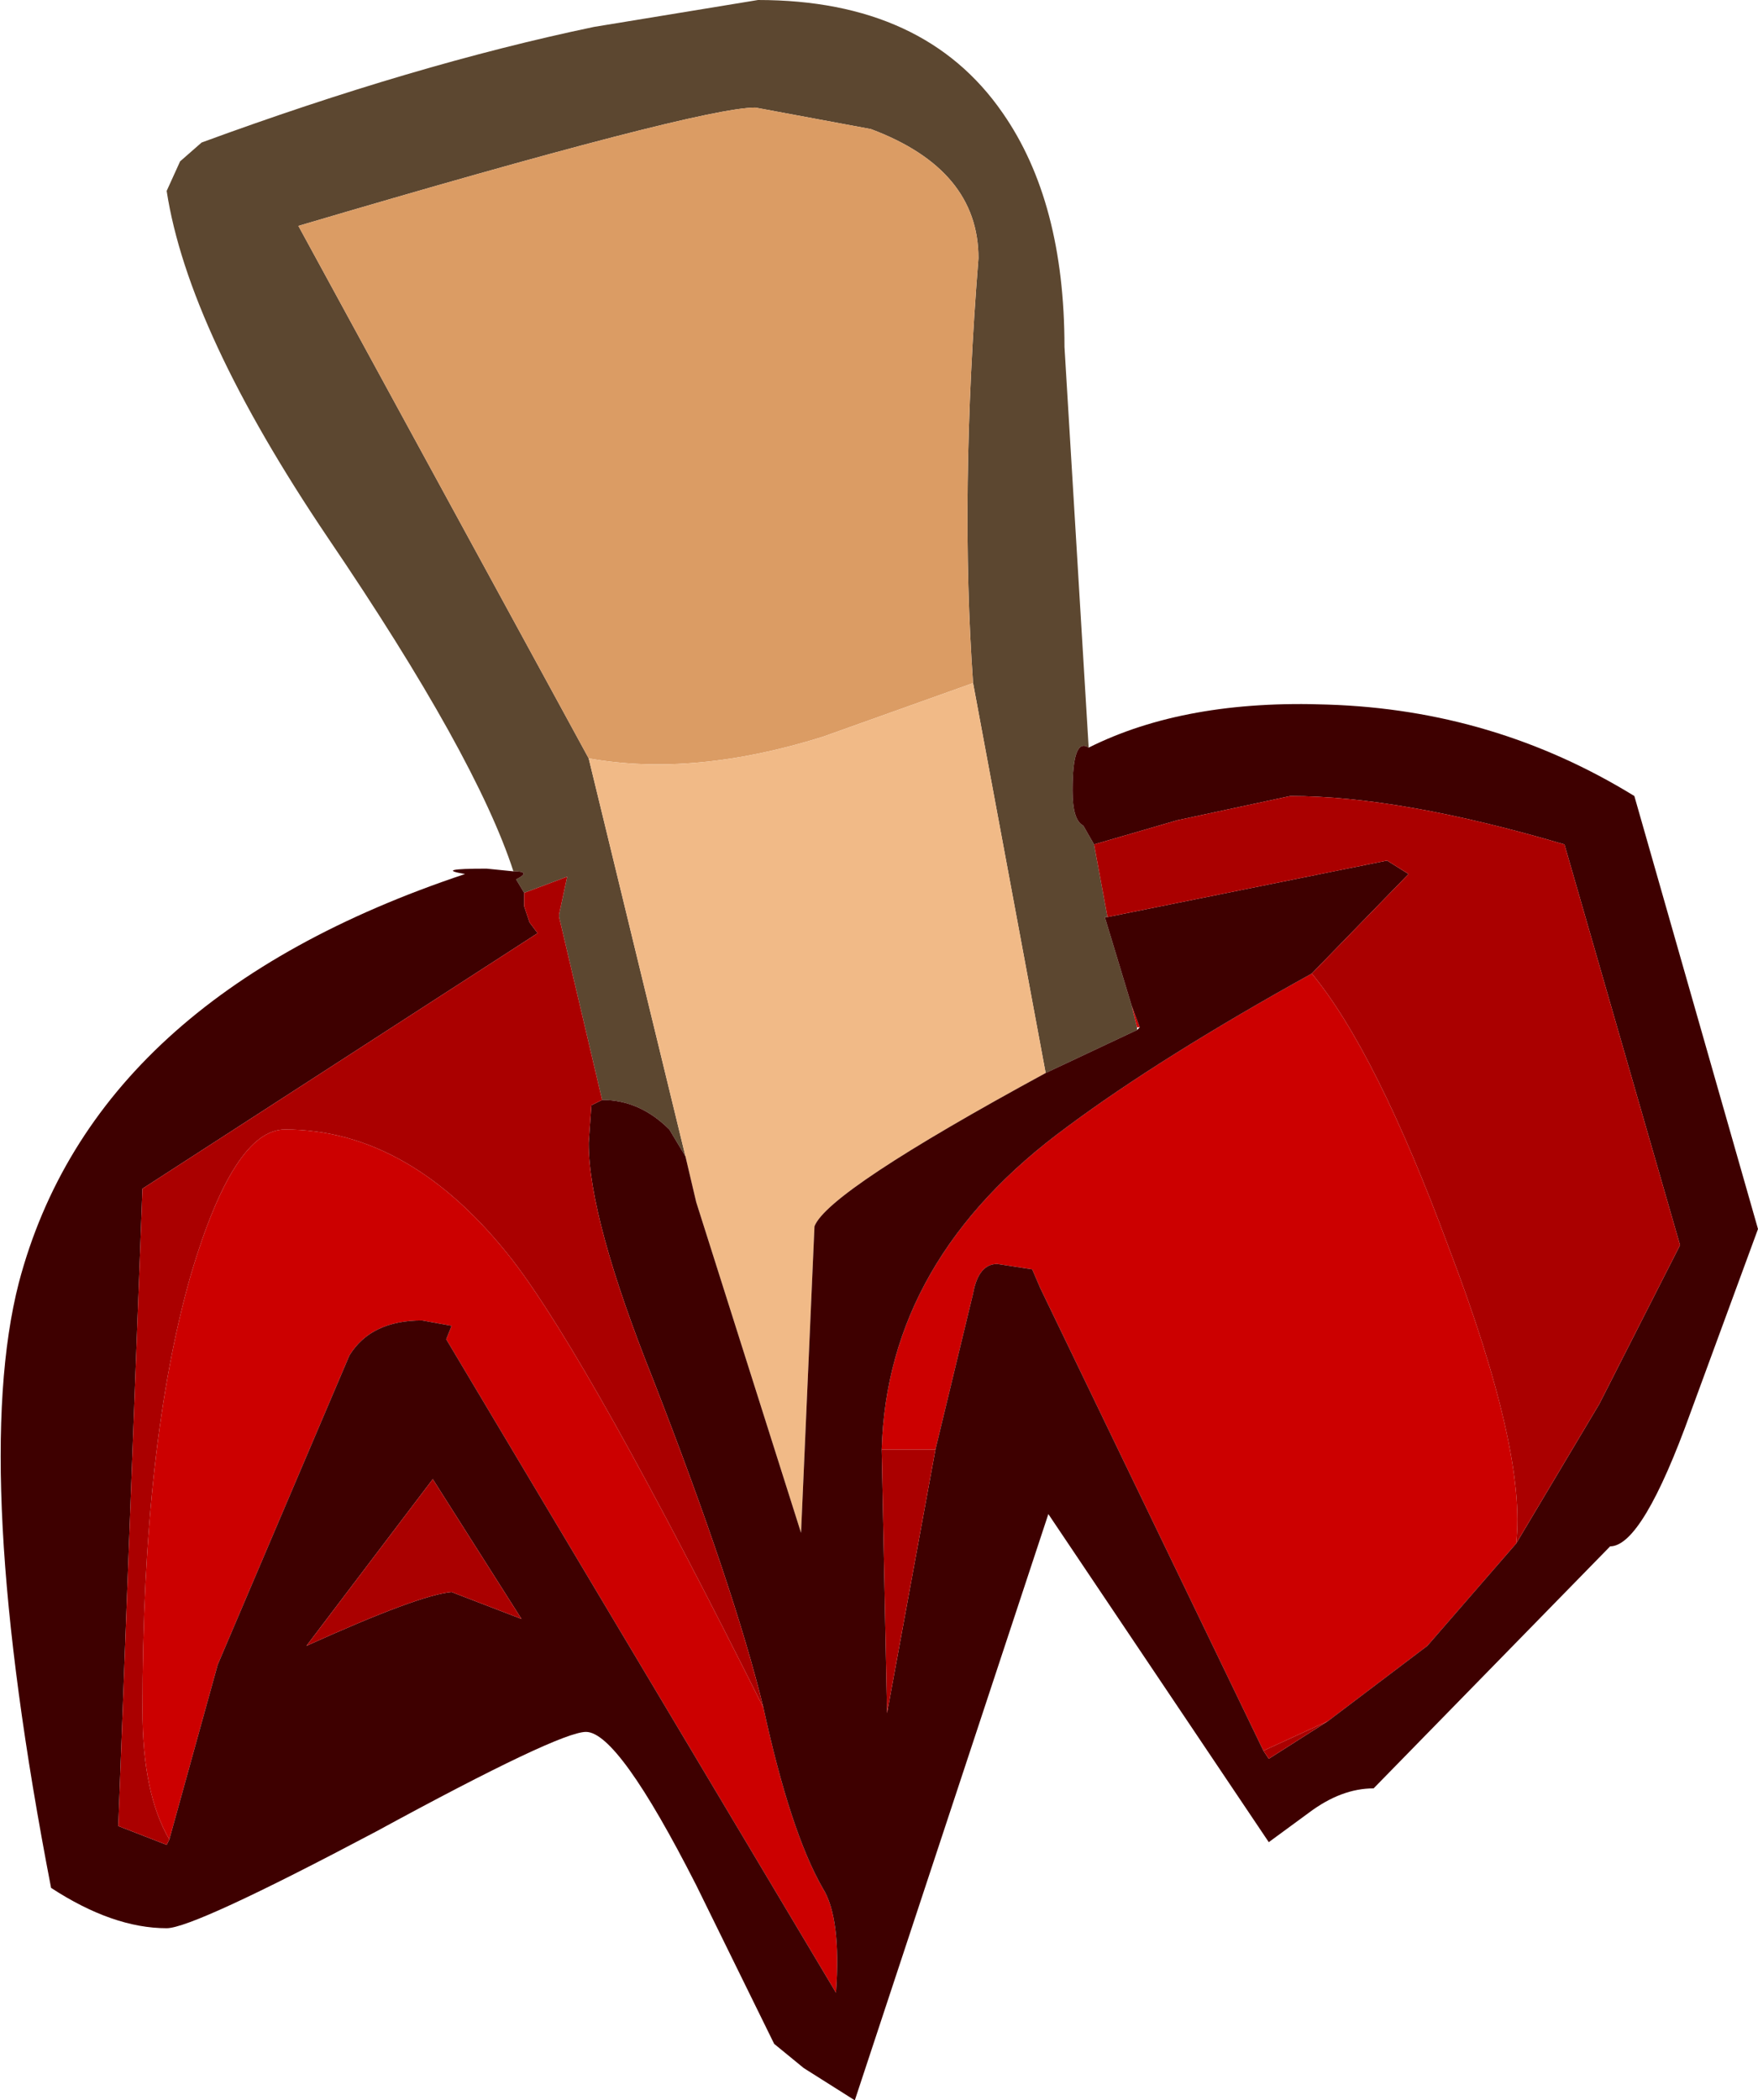 <?xml version="1.0" encoding="UTF-8" standalone="no"?>
<svg xmlns:ffdec="https://www.free-decompiler.com/flash" xmlns:xlink="http://www.w3.org/1999/xlink" ffdec:objectType="shape" height="39.05px" width="32.7px" xmlns="http://www.w3.org/2000/svg">
  <g transform="matrix(1.0, 0.0, 0.0, 1.0, 11.45, 22.05)">
    <path d="M6.65 -9.35 Q6.4 -12.85 6.75 -17.25 6.75 -18.9 4.75 -19.65 L2.6 -20.05 Q1.55 -20.05 -5.9 -17.85 L-0.5 -7.95 1.3 -0.55 1.0 -1.05 Q0.45 -1.6 -0.25 -1.6 L-1.05 -5.0 -1.05 -5.05 -0.9 -5.75 -1.7 -5.45 -1.85 -5.7 Q-1.55 -5.85 -1.9 -5.85 -2.6 -8.0 -5.35 -12.05 -7.95 -15.9 -8.35 -18.5 L-8.1 -19.05 -7.7 -19.4 Q-3.75 -20.85 -0.4 -21.55 L2.65 -22.05 Q5.75 -22.05 7.2 -19.95 8.35 -18.3 8.35 -15.6 L8.8 -8.15 Q8.5 -8.35 8.5 -7.35 8.5 -6.8 8.7 -6.7 L8.9 -6.35 9.15 -5.0 9.1 -5.0 9.6 -3.35 9.7 -2.95 9.7 -2.9 8.0 -2.1 6.65 -9.35" fill="#5c4730" fill-rule="evenodd" stroke="none"/>
    <path d="M-0.5 -7.95 L-5.9 -17.85 Q1.55 -20.05 2.6 -20.05 L4.75 -19.65 Q6.75 -18.9 6.75 -17.25 6.4 -12.85 6.65 -9.35 L3.85 -8.35 Q1.45 -7.6 -0.5 -7.95" fill="#db9c64" fill-rule="evenodd" stroke="none"/>
    <path d="M-0.5 -7.95 Q1.45 -7.6 3.85 -8.35 L6.65 -9.35 8.0 -2.1 Q3.95 0.1 3.7 0.75 L3.45 6.45 1.5 0.3 1.3 -0.55 -0.5 -7.95" fill="#f1ba87" fill-rule="evenodd" stroke="none"/>
    <path d="M9.7 -2.95 L9.6 -3.35 9.75 -2.95 9.7 -2.95 M16.75 6.65 L15.1 8.55 13.25 9.95 12.05 10.5 7.9 1.9 7.75 1.55 7.1 1.45 Q6.75 1.45 6.65 2.0 L5.95 4.9 4.95 4.9 Q5.05 1.35 8.4 -1.1 10.15 -2.4 12.95 -3.95 14.15 -2.5 15.5 1.15 16.95 4.95 16.75 6.65 M2.75 9.7 Q3.25 12.0 3.85 13.05 4.2 13.6 4.1 15.0 L-3.15 2.85 -3.05 2.6 -3.6 2.5 Q-4.55 2.5 -4.95 3.15 L-7.4 8.9 -8.3 12.15 Q-8.8 11.3 -8.8 9.75 -8.8 4.8 -7.9 1.65 -7.1 -1.05 -6.15 -1.05 -3.8 -1.05 -1.9 1.4 -0.45 3.3 2.75 9.7" fill="#cc0000" fill-rule="evenodd" stroke="none"/>
    <path d="M8.0 -2.1 L9.7 -2.9 9.75 -2.95 9.6 -3.35 9.1 -5.0 9.15 -5.0 14.35 -6.05 14.75 -5.8 12.95 -3.95 Q10.15 -2.4 8.4 -1.1 5.05 1.35 4.95 4.9 L5.05 9.8 5.95 4.9 6.65 2.0 Q6.75 1.45 7.1 1.45 L7.75 1.55 7.9 1.9 12.05 10.5 12.15 10.65 13.25 9.95 15.1 8.55 16.75 6.65 18.3 4.05 19.8 1.1 17.65 -6.35 Q14.6 -7.25 12.55 -7.25 L10.45 -6.8 8.9 -6.35 8.7 -6.7 Q8.5 -6.8 8.5 -7.35 8.5 -8.35 8.8 -8.15 10.6 -9.05 13.25 -8.95 16.35 -8.85 18.95 -7.25 L21.25 0.8 20.0 4.2 Q19.1 6.7 18.5 6.7 L16.3 8.95 14.1 11.2 Q13.5 11.2 12.9 11.65 L12.15 12.2 8.05 6.1 4.45 17.0 3.5 16.4 2.95 15.95 1.5 13.0 Q0.05 10.15 -0.55 10.15 -1.05 10.15 -4.45 12.0 -7.85 13.8 -8.35 13.8 -9.35 13.8 -10.5 13.05 -12.0 5.3 -11.1 1.8 -9.7 -3.5 -2.8 -5.8 -3.4 -5.9 -2.4 -5.9 L-1.9 -5.85 Q-1.55 -5.85 -1.85 -5.7 L-1.7 -5.45 -1.7 -5.2 -1.6 -4.9 -1.45 -4.7 -8.8 0.05 -9.25 11.9 -8.35 12.25 -8.3 12.15 -7.4 8.9 -4.95 3.15 Q-4.55 2.5 -3.6 2.5 L-3.05 2.6 -3.15 2.85 4.1 15.0 Q4.2 13.6 3.85 13.05 3.25 12.0 2.75 9.7 2.2 7.45 0.7 3.6 -0.5 0.6 -0.5 -0.8 L-0.45 -1.5 -0.25 -1.6 Q0.45 -1.6 1.0 -1.05 L1.3 -0.55 1.5 0.3 3.45 6.45 3.7 0.75 Q3.95 0.1 8.0 -2.1 M-1.05 -5.05 L-1.05 -5.0 -1.05 -5.05 M-1.75 8.05 L-3.4 5.45 -5.75 8.55 Q-3.65 7.6 -3.05 7.55 L-1.75 8.05" fill="#3e0000" fill-rule="evenodd" stroke="none"/>
    <path d="M9.15 -5.0 L8.9 -6.35 10.45 -6.8 12.55 -7.25 Q14.6 -7.25 17.65 -6.35 L19.8 1.1 18.3 4.05 16.75 6.65 Q16.95 4.95 15.5 1.15 14.15 -2.5 12.95 -3.95 L14.75 -5.8 14.35 -6.05 9.15 -5.0 M-1.7 -5.45 L-0.9 -5.75 -1.05 -5.05 -1.05 -5.0 -0.25 -1.6 -0.45 -1.5 -0.5 -0.8 Q-0.5 0.6 0.7 3.6 2.2 7.45 2.75 9.7 -0.45 3.3 -1.9 1.4 -3.8 -1.05 -6.15 -1.05 -7.1 -1.05 -7.9 1.65 -8.8 4.8 -8.8 9.75 -8.8 11.3 -8.3 12.15 L-8.35 12.25 -9.25 11.9 -8.8 0.05 -1.45 -4.7 -1.6 -4.9 -1.7 -5.2 -1.7 -5.45 M13.25 9.95 L12.15 10.65 12.05 10.5 13.25 9.95 M5.95 4.9 L5.05 9.8 4.95 4.9 5.95 4.9 M-1.75 8.05 L-3.05 7.55 Q-3.65 7.6 -5.75 8.55 L-3.4 5.45 -1.75 8.05" fill="#aa0000" fill-rule="evenodd" stroke="none"/>
  </g>
</svg>
